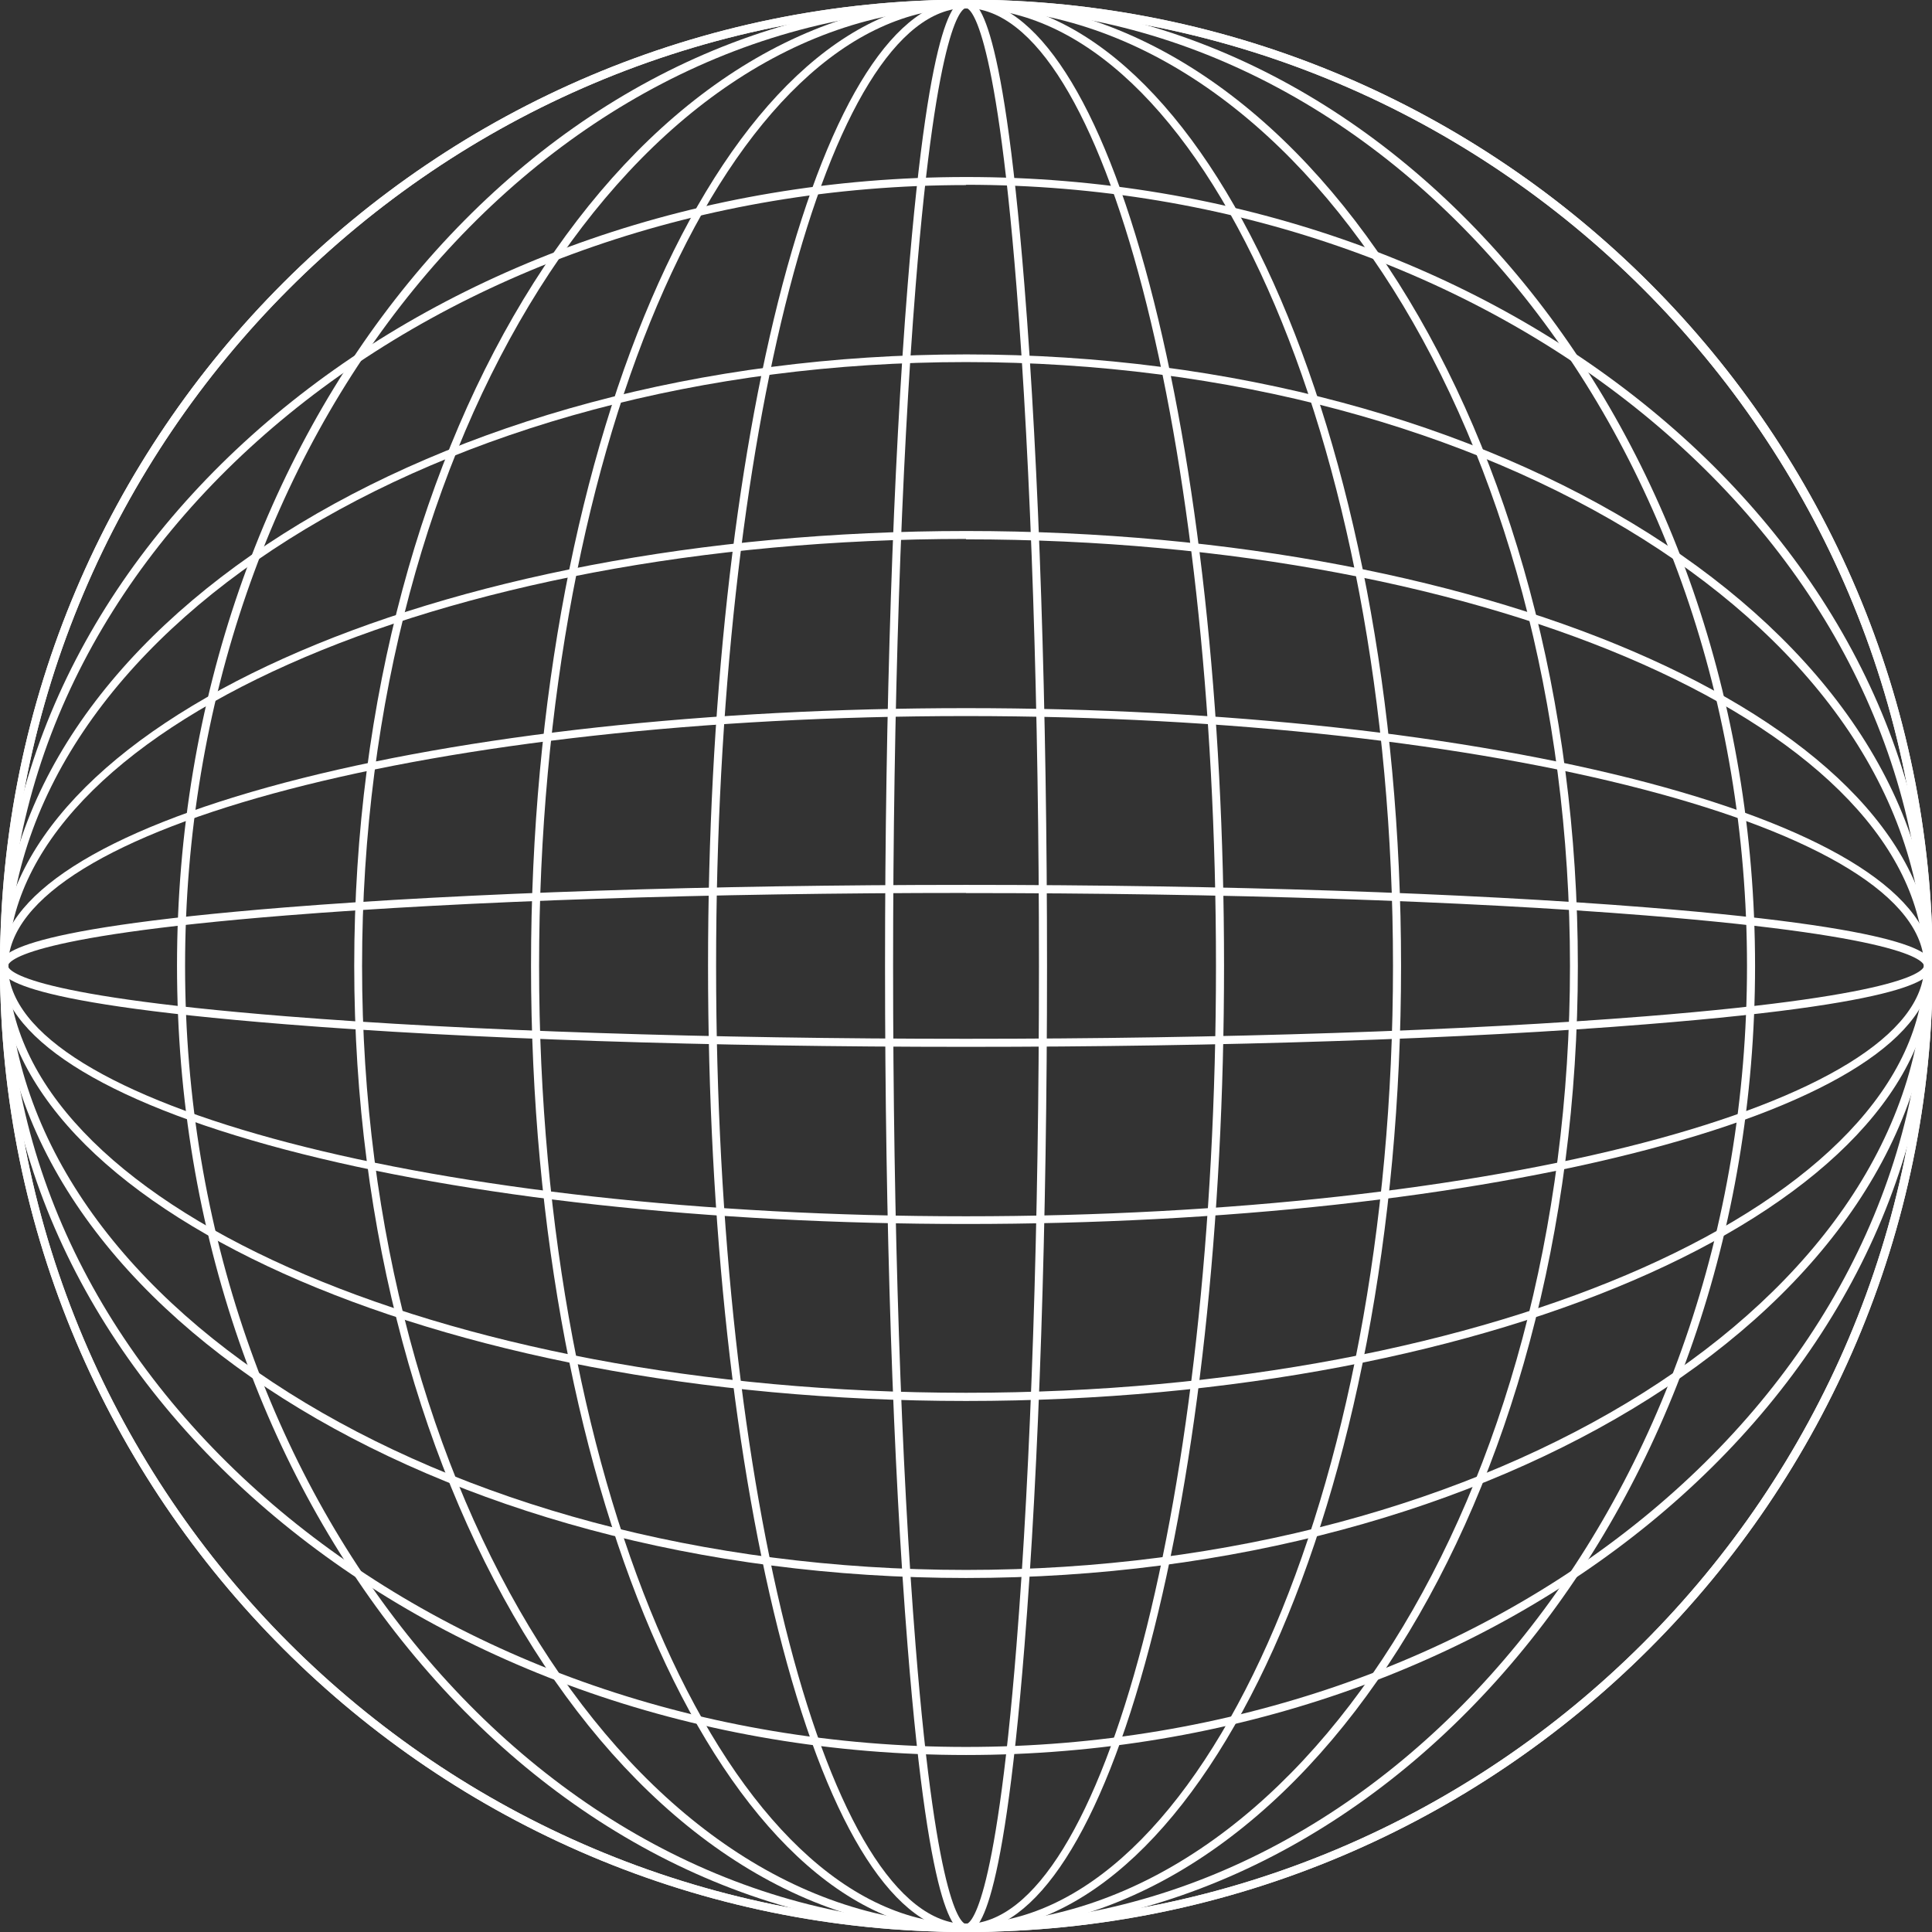 <svg width="98" height="98" viewBox="0 0 98 98" fill="none" xmlns="http://www.w3.org/2000/svg">
<rect x="0" y="0" width="98" height="98" fill="#333333" stroke="none"/>
<g clip-path="url(#clip0_304_7696)">
<path d="M49.002 98C21.981 98 0 76.016 0 48.982C0 21.949 21.981 -0.018 49.019 -0.018C76.058 -0.018 98.039 21.963 98.039 49C98.039 76.037 76.022 98 49.002 98ZM49.002 0.409C22.2 0.409 0.409 22.206 0.409 49C0.409 75.794 22.207 97.591 49.002 97.591C75.797 97.591 97.602 75.794 97.602 49C97.602 22.206 75.797 0.409 49.002 0.409Z" fill="white"/>
<path d="M49.002 98C26.932 98 8.979 76.016 8.979 48.982C8.979 21.949 26.932 -0.018 49.002 -0.018C71.071 -0.018 89.025 21.963 89.025 49C89.025 76.037 71.071 98 49.002 98ZM49.002 0.409C27.158 0.409 9.388 22.206 9.388 49C9.388 75.794 27.158 97.591 49.002 97.591C70.845 97.591 88.616 75.794 88.616 49C88.616 22.206 70.845 0.409 49.002 0.409Z" fill="white"/>
<path d="M49.002 98C31.884 98 17.968 76.016 17.968 48.982C17.968 21.949 31.894 -0.018 49.002 -0.018C66.109 -0.018 80.036 21.963 80.036 49C80.036 76.037 66.12 98 49.002 98ZM49.002 0.409C32.109 0.409 18.366 22.206 18.366 49C18.366 75.794 32.12 97.591 49.002 97.591C65.883 97.591 79.637 75.794 79.637 49C79.637 22.206 65.894 0.409 49.002 0.409Z" fill="white"/>
<path d="M49.002 98C36.835 98 26.936 76.016 26.936 48.982C26.936 21.949 36.835 -0.018 49.002 -0.018C61.169 -0.018 71.068 21.963 71.068 49C71.068 76.037 61.169 98 49.002 98ZM49.002 0.409C37.061 0.409 27.345 22.206 27.345 49C27.345 75.794 37.061 97.591 49.002 97.591C60.943 97.591 70.659 75.794 70.659 49C70.659 22.206 60.943 0.409 49.002 0.409Z" fill="white"/>
<path d="M49.002 98C45.475 98 42.153 92.869 39.695 83.542C37.258 74.309 35.915 62.03 35.915 48.983C35.915 35.935 37.258 23.659 39.695 14.423C42.164 5.11 45.461 -0.035 49.002 -0.035C52.542 -0.035 55.85 5.096 58.308 14.423C60.745 23.655 62.089 35.935 62.089 48.983C62.089 62.03 60.745 74.306 58.308 83.542C55.85 92.869 52.542 98 49.002 98ZM49.002 0.409C42.012 0.409 36.324 22.206 36.324 49C36.324 75.794 42.012 97.591 49.002 97.591C55.992 97.591 61.68 75.794 61.68 49C61.68 22.206 55.988 0.409 49.002 0.409Z" fill="white"/>
<path d="M49.002 98C48.554 98 47.196 98 46.039 83.52C45.299 74.299 44.893 62.037 44.893 49C44.893 35.963 45.299 23.701 46.039 14.48C47.196 -1.34523e-06 48.554 0 49.002 0C49.45 0 50.807 -1.34523e-06 51.964 14.48C52.705 23.701 53.11 35.959 53.11 49C53.11 62.041 52.705 74.299 51.964 83.52C50.807 98 49.45 98 49.002 98ZM49.002 0.409C48.857 0.409 47.542 0.804 46.445 14.515C45.708 23.726 45.302 35.973 45.302 49.004C45.302 62.034 45.708 74.278 46.445 83.489C47.542 97.2 48.857 97.594 49.002 97.594C49.146 97.594 50.462 97.2 51.559 83.489C52.296 74.278 52.701 62.03 52.701 49.004C52.701 35.977 52.296 23.726 51.559 14.515C50.462 0.804 49.146 0.409 49.002 0.409Z" fill="white"/>
<path d="M49.002 98C21.981 98 0 76.016 0 48.982C0 21.949 21.981 -0.018 49.019 -0.018C76.058 -0.018 98.039 21.963 98.039 49C98.039 76.037 76.022 98 49.002 98ZM49.002 0.409C22.2 0.409 0.409 22.206 0.409 49C0.409 75.794 22.207 97.591 49.002 97.591C75.797 97.591 97.602 75.794 97.602 49C97.602 22.206 75.797 0.409 49.002 0.409Z" fill="white"/>
<path d="M49.002 89.022C21.981 89.022 0 71.069 0 49C0 26.932 21.981 8.979 49.019 8.979C76.058 8.979 98.039 26.932 98.039 49C98.039 71.069 76.022 89.022 49.002 89.022ZM49.002 9.388C22.2 9.388 0.409 27.157 0.409 49C0.409 70.843 22.207 88.613 49.002 88.613C75.797 88.613 97.602 70.843 97.602 49C97.602 27.157 75.797 9.373 49.002 9.373V9.388Z" fill="white"/>
<path d="M49.002 80.043C21.981 80.043 0 66.117 0 49.01C0 31.904 21.981 17.977 49.019 17.977C76.058 17.977 98.039 31.904 98.039 49.01C98.039 66.117 76.022 80.043 49.002 80.043ZM49.002 18.366C22.2 18.366 0.409 32.119 0.409 49C0.409 65.881 22.207 79.634 49.002 79.634C75.797 79.634 97.602 65.891 97.602 49C97.602 32.108 75.797 18.366 49.002 18.366Z" fill="white"/>
<path d="M49.002 71.064C21.981 71.064 0 61.166 0 49C0 36.833 21.981 26.935 49.019 26.935C76.058 26.935 98.039 36.833 98.039 49C98.039 61.166 76.022 71.064 49.002 71.064ZM49.002 27.337C22.2 27.337 0.409 37.052 0.409 48.992C0.409 60.933 22.207 70.648 49.002 70.648C75.797 70.648 97.602 60.94 97.602 49C97.602 37.059 75.797 27.358 49.002 27.358V27.337Z" fill="white"/>
<path d="M49.002 62.086C35.953 62.086 23.677 60.743 14.441 58.306C5.128 55.837 -0.018 52.54 -0.018 48.999C-0.018 45.459 5.131 42.169 14.445 39.7C23.677 37.264 35.957 35.92 49.005 35.92C62.054 35.92 74.33 37.264 83.566 39.7C92.879 42.169 98.025 45.462 98.025 49.007C98.025 52.551 92.894 55.855 83.566 58.313C74.326 60.743 62.054 62.086 49.002 62.086ZM49.002 36.322C22.2 36.322 0.409 42.007 0.409 48.999C0.409 55.992 22.207 61.695 49.002 61.695C75.797 61.695 97.602 55.989 97.602 48.999C97.602 42.01 75.797 36.322 49.002 36.322Z" fill="white"/>
<path d="M49.002 53.101C35.953 53.101 23.702 52.696 14.48 51.955C-1.34528e-06 50.799 0 49.437 0 48.993C0 48.549 -1.34528e-06 47.188 14.48 46.027C23.702 45.29 35.964 44.885 49.002 44.885C62.039 44.885 74.301 45.29 83.523 46.027C98.004 47.188 98.004 48.545 98.004 48.993C98.004 49.441 98.004 50.799 83.523 51.955C74.301 52.703 62.043 53.101 49.002 53.101ZM49.002 45.294C35.975 45.294 23.723 45.699 14.512 46.436C0.804 47.533 0.406 48.845 0.406 48.993C0.406 49.141 0.801 50.453 14.512 51.55C23.723 52.287 35.971 52.692 49.002 52.692C62.032 52.692 74.28 52.287 83.488 51.55C97.2 50.453 97.594 49.138 97.594 48.993C97.594 48.849 97.2 47.533 83.488 46.436C74.28 45.696 62.029 45.301 49.002 45.301V45.294Z" fill="white"/>
</g>
<defs>
<clipPath id="clip0_304_7696">
<rect width="98" height="98" fill="white"/>
</clipPath>
</defs>
</svg>
